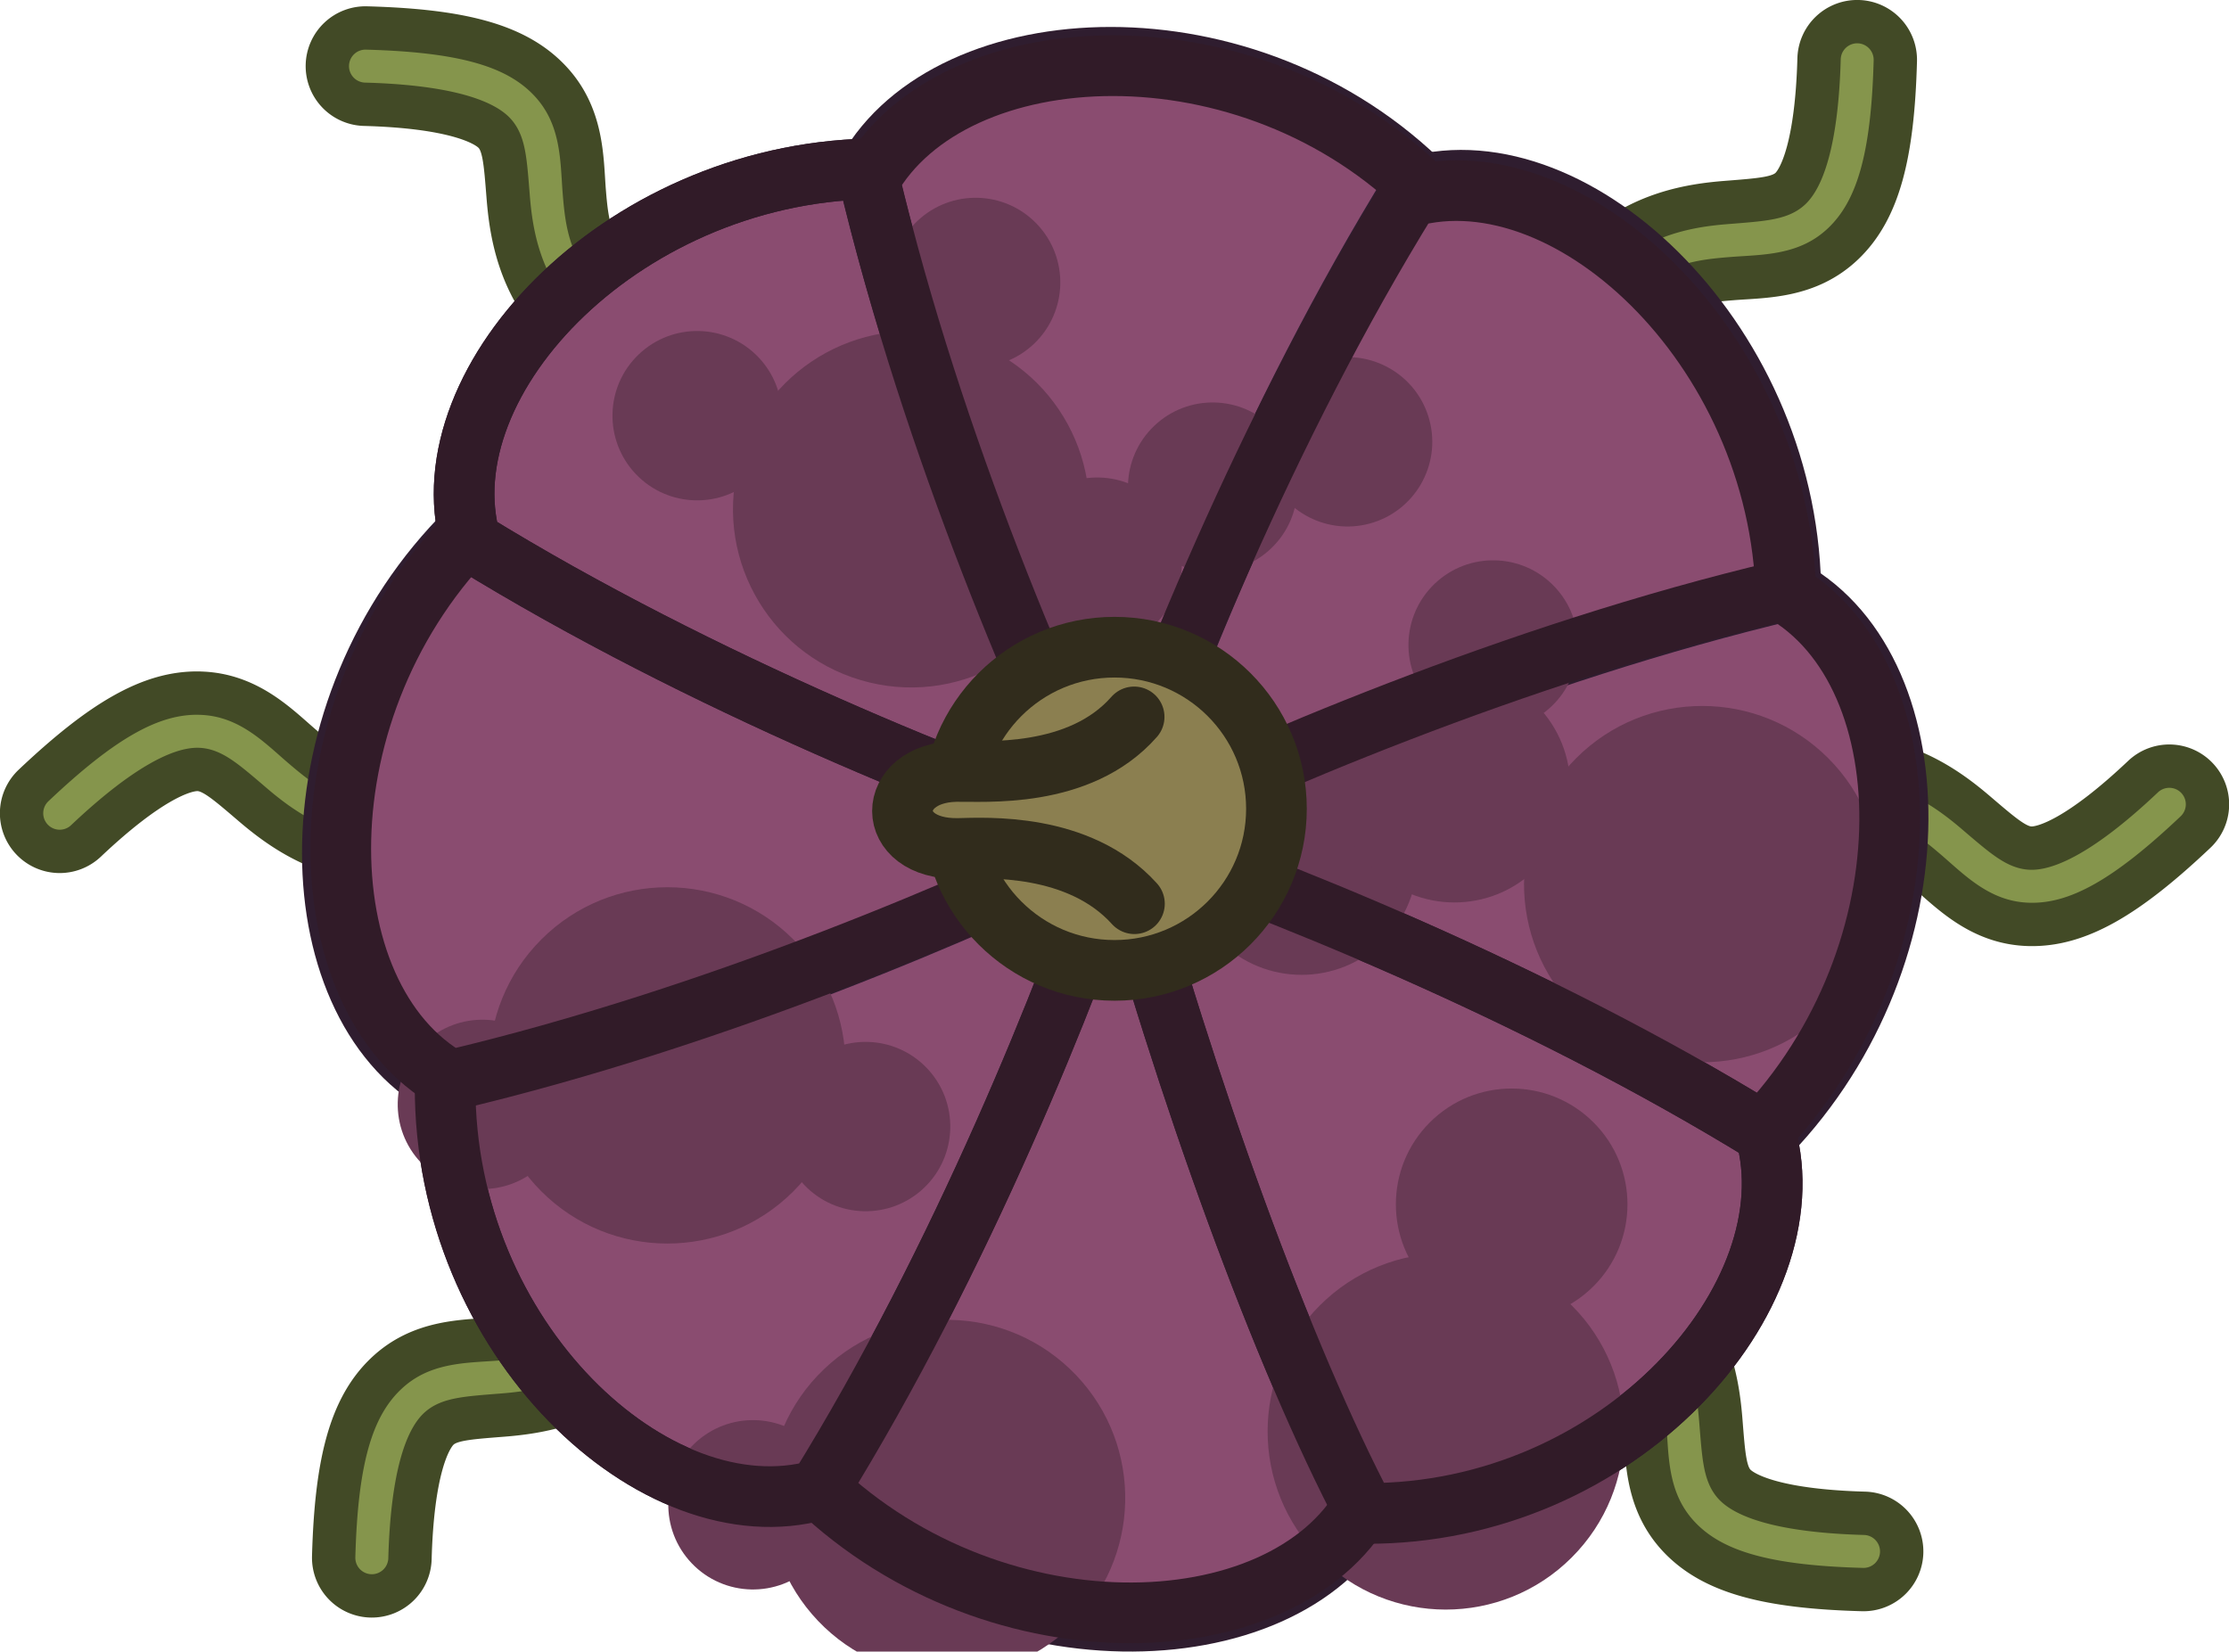 <svg xmlns="http://www.w3.org/2000/svg" width="257.157" height="190.559" viewBox="0 0 68.039 50.419"><g transform="translate(-43.656 -192.617)"><g style="fill:#85954c;fill-opacity:1;stroke:#424a26;stroke-opacity:1"><path d="M6621.658 2757.182a1.165 1.165 0 0 0-1.197 1.134c-.073 2.646-.552 3.653-.872 3.96-.32.305-.864.34-1.955.426s-2.619.324-3.955 1.561c-1.335 1.238-2.436 3.31-3.32 6.873a1.165 1.165 0 0 0 .849 1.41 1.165 1.165 0 0 0 1.41-.85c.825-3.322 1.807-4.946 2.645-5.723s1.577-.87 2.555-.948c.977-.077 2.305-.037 3.381-1.066s1.512-2.697 1.59-5.58a1.165 1.165 0 0 0-1.13-1.197m-34.957 32.693a1.165 1.165 0 0 0-1.41.85c-.825 3.323-1.807 4.947-2.646 5.724-.838.776-1.576.87-2.554.947-.977.078-2.306.037-3.381 1.067-1.076 1.029-1.512 2.697-1.591 5.58a1.165 1.165 0 0 0 1.132 1.196 1.165 1.165 0 0 0 1.197-1.133c.073-2.646.552-3.654.872-3.96.32-.305.863-.34 1.955-.426s2.619-.324 3.955-1.562 2.436-3.309 3.32-6.873a1.165 1.165 0 0 0-.849-1.41m34.648-10.235c-1.82-.07-4.063.615-7.208 2.509a1.165 1.165 0 0 0-.397 1.6 1.165 1.165 0 0 0 1.6.397c2.932-1.767 4.774-2.221 5.916-2.178s1.731.497 2.477 1.134 1.657 1.606 3.145 1.639c1.489.033 2.977-.839 5.07-2.82a1.165 1.165 0 0 0 .046-1.647 1.165 1.165 0 0 0-1.646-.047c-1.923 1.82-2.975 2.194-3.418 2.185-.442-.01-.852-.371-1.685-1.082s-2.08-1.622-3.9-1.691zm-50.323-1.96c-1.488-.032-2.977.84-5.07 2.821a1.165 1.165 0 0 0-.046 1.646 1.165 1.165 0 0 0 1.646.047c1.923-1.82 2.976-2.194 3.418-2.184s.85.37 1.683 1.082c.834.711 2.082 1.621 3.901 1.69 1.82.07 4.063-.614 7.209-2.509a1.165 1.165 0 0 0 .397-1.6 1.165 1.165 0 0 0-1.6-.397c-2.933 1.767-4.774 2.221-5.916 2.178s-1.731-.497-2.477-1.134-1.658-1.606-3.146-1.639zm5.096-20.305a1.165 1.165 0 0 0-1.196 1.133 1.165 1.165 0 0 0 1.132 1.196c2.646.073 3.655.554 3.961.873.306.32.34.864.427 1.956s.324 2.617 1.561 3.952c1.238 1.336 3.308 2.439 6.872 3.323a1.165 1.165 0 0 0 1.412-.85 1.165 1.165 0 0 0-.852-1.411c-3.323-.825-4.945-1.806-5.722-2.644-.776-.838-.872-1.577-.95-2.554-.076-.977-.036-2.308-1.066-3.383-1.029-1.076-2.697-1.512-5.58-1.591m32.908 35.238a1.165 1.165 0 0 0-1.412.85 1.165 1.165 0 0 0 .85 1.412c3.323.825 4.948 1.807 5.724 2.645.777.838.872 1.575.95 2.553.076.977.034 2.307 1.064 3.383 1.03 1.075 2.697 1.511 5.58 1.59a1.165 1.165 0 0 0 1.197-1.133 1.165 1.165 0 0 0-1.132-1.195c-2.646-.073-3.655-.554-3.961-.874s-.34-.864-.427-1.955-.324-2.617-1.561-3.953c-1.238-1.336-3.308-2.438-6.872-3.323" style="color:#000;fill:#85954c;fill-opacity:1;fill-rule:evenodd;stroke:#424a26;stroke-width:1.323;stroke-linecap:round;stroke-linejoin:round;stroke-dasharray:none;stroke-opacity:1" transform="translate(-6521.279 -2563.904)"/></g><path d="M77.8 218.316c-4.013 6.934-7.886 14.538-9.484 19.673 5.462 5.504 14.491 5.229 17.015.746" style="fill:#8a4c70;fill-opacity:1;stroke:#2f1d2f;stroke-width:1.852;stroke-linejoin:round;stroke-dasharray:none;stroke-opacity:1"/><path d="M77.782 218.348c-7.752 2.071-15.771 4.898-20.54 7.403-.038 7.745 6.434 13.738 11.395 12.35 4.38-7.083 7.635-15.251 9.145-19.753z" style="fill:#8a4c70;fill-opacity:1;stroke:#2f1d2f;stroke-width:1.852;stroke-linejoin:round;stroke-dasharray:none;stroke-opacity:1"/><path d="M77.618 218.217c-6.95-4.005-14.513-7.813-19.659-9.406-5.516 5.45-5.297 14.402-.805 16.92 8.116-1.916 16.206-5.396 20.464-7.514z" style="fill:#8a4c70;fill-opacity:1;stroke:#2f1d2f;stroke-width:1.852;stroke-linejoin:round;stroke-dasharray:none;stroke-opacity:1"/><path d="M70.568 197.769c-7.762-.038-13.94 6.42-12.549 11.37 7.097 4.371 15.284 7.619 19.795 9.126" style="fill:#8a4c70;fill-opacity:1;stroke:#2f1d2f;stroke-width:1.852;stroke-linejoin:round;stroke-dasharray:none;stroke-opacity:1"/><path d="M77.657 218.273c4.015-6.935 7.945-14.768 9.542-19.904-5.461-5.504-14.548-4.999-17.072-.516 1.921 8.099 5.408 16.171 7.53 20.42z" style="fill:#8a4c70;fill-opacity:1;stroke:#2f1d2f;stroke-width:1.852;stroke-linejoin:round;stroke-dasharray:none;stroke-opacity:1"/><path d="M77.667 218.067c7.753-2.071 15.887-4.669 20.655-7.173.038-7.746-6.549-13.968-11.51-12.58-4.38 7.082-7.634 15.251-9.145 19.753z" style="fill:#8a4c70;fill-opacity:1;stroke:#2f1d2f;stroke-width:1.852;stroke-linejoin:round;stroke-dasharray:none;stroke-opacity:1"/><path d="M77.832 218.14c6.95 4.006 14.397 7.756 19.544 9.35 5.515-5.45 5.412-14.345.92-16.864-8.116 1.917-16.206 5.397-20.464 7.514z" style="fill:#8a4c70;fill-opacity:1;stroke:#2f1d2f;stroke-width:1.852;stroke-linejoin:round;stroke-dasharray:none;stroke-opacity:1"/><path d="M77.75 218.093c2.076 7.736 5.082 15.967 7.592 20.725 7.762.038 13.595-6.65 12.203-11.6-7.097-4.37-15.283-7.618-19.794-9.125z" style="fill:#8a4c70;fill-opacity:1;stroke:#2f1d2f;stroke-width:1.852;stroke-linejoin:round;stroke-dasharray:none;stroke-opacity:1"/><g style="fill:#693a55;fill-opacity:1" transform="rotate(75 24258.636 -13878.226)scale(4.796)"><circle cx="4477.202" cy="5564.637" r="1.134" style="opacity:1;fill:#693a55;fill-opacity:1;fill-rule:evenodd;stroke:none;stroke-width:1.323;stroke-linecap:square;stroke-linejoin:round;stroke-dasharray:none;stroke-opacity:1" transform="rotate(-28.628)"/><circle cx="1100.197" cy="7050.634" r="1.134" style="fill:#693a55;fill-opacity:1;fill-rule:evenodd;stroke:none;stroke-width:1.323;stroke-linecap:square;stroke-linejoin:round;stroke-dasharray:none;stroke-opacity:1" transform="rotate(-58.57)"/><circle cx="4348.949" cy="5659.757" r="1.134" style="fill:#693a55;fill-opacity:1;fill-rule:evenodd;stroke:none;stroke-width:1.323;stroke-linecap:square;stroke-linejoin:round;stroke-dasharray:none;stroke-opacity:1" transform="rotate(-29.943)"/><circle cx="4350.262" cy="5663.373" r="1.134" style="fill:#693a55;fill-opacity:1;fill-rule:evenodd;stroke:none;stroke-width:1.323;stroke-linecap:square;stroke-linejoin:round;stroke-dasharray:none;stroke-opacity:1" transform="rotate(-29.943)"/><circle cx="4345.113" cy="5665.234" r="1.134" style="fill:#693a55;fill-opacity:1;fill-rule:evenodd;stroke:none;stroke-width:1.323;stroke-linecap:square;stroke-linejoin:round;stroke-dasharray:none;stroke-opacity:1" transform="rotate(-29.943)"/><circle cx="4347.035" cy="5661.449" r="0.737" style="fill:#693a55;fill-opacity:1;fill-rule:evenodd;stroke:none;stroke-width:1.323;stroke-linecap:square;stroke-linejoin:round;stroke-dasharray:none;stroke-opacity:1" transform="rotate(-29.943)"/><circle cx="4349.535" cy="5662.055" r="0.737" style="fill:#693a55;fill-opacity:1;fill-rule:evenodd;stroke:none;stroke-width:1.323;stroke-linecap:square;stroke-linejoin:round;stroke-dasharray:none;stroke-opacity:1" transform="rotate(-29.943)"/><circle cx="4347.396" cy="5660.435" r="0.737" style="fill:#693a55;fill-opacity:1;fill-rule:evenodd;stroke:none;stroke-width:1.323;stroke-linecap:square;stroke-linejoin:round;stroke-dasharray:none;stroke-opacity:1" transform="rotate(-29.943)"/><circle cx="4475.133" cy="5563.381" r="0.539" style="fill:#693a55;fill-opacity:1;fill-rule:evenodd;stroke:none;stroke-width:1.323;stroke-linecap:square;stroke-linejoin:round;stroke-dasharray:none;stroke-opacity:1" transform="rotate(-28.628)"/><circle cx="4476.381" cy="5565.561" r="0.539" style="fill:#693a55;fill-opacity:1;fill-rule:evenodd;stroke:none;stroke-width:1.323;stroke-linecap:square;stroke-linejoin:round;stroke-dasharray:none;stroke-opacity:1" transform="rotate(-28.628)"/><circle cx="4473.348" cy="5565.049" r="0.539" style="fill:#693a55;fill-opacity:1;fill-rule:evenodd;stroke:none;stroke-width:1.323;stroke-linecap:square;stroke-linejoin:round;stroke-dasharray:none;stroke-opacity:1" transform="rotate(-28.628)"/><circle cx="4473.55" cy="5559.835" r="0.539" style="fill:#693a55;fill-opacity:1;fill-rule:evenodd;stroke:none;stroke-width:1.323;stroke-linecap:square;stroke-linejoin:round;stroke-dasharray:none;stroke-opacity:1" transform="rotate(-28.628)"/><circle cx="4473.711" cy="5558.974" r="0.539" style="fill:#693a55;fill-opacity:1;fill-rule:evenodd;stroke:none;stroke-width:1.323;stroke-linecap:square;stroke-linejoin:round;stroke-dasharray:none;stroke-opacity:1" transform="rotate(-28.628)"/><circle cx="4471.118" cy="5561.035" r="0.539" style="fill:#693a55;fill-opacity:1;fill-rule:evenodd;stroke:none;stroke-width:1.323;stroke-linecap:square;stroke-linejoin:round;stroke-dasharray:none;stroke-opacity:1" transform="rotate(-28.628)"/><circle cx="4471.727" cy="5559.167" r="0.539" style="fill:#693a55;fill-opacity:1;fill-rule:evenodd;stroke:none;stroke-width:1.323;stroke-linecap:square;stroke-linejoin:round;stroke-dasharray:none;stroke-opacity:1" transform="rotate(-28.628)"/><circle cx="4475.67" cy="5558.375" r="0.539" style="fill:#693a55;fill-opacity:1;fill-rule:evenodd;stroke:none;stroke-width:1.323;stroke-linecap:square;stroke-linejoin:round;stroke-dasharray:none;stroke-opacity:1" transform="rotate(-28.628)"/><circle cx="6590.159" cy="2735.031" r="0.539" style="fill:#693a55;fill-opacity:1;fill-rule:evenodd;stroke:none;stroke-width:1.323;stroke-linecap:square;stroke-linejoin:round;stroke-dasharray:none;stroke-opacity:1"/></g><path d="M68.317 237.733c5.461 5.504 14.49 5.229 17.014.746" style="fill:none;fill-opacity:1;stroke:#311b28;stroke-width:1.852;stroke-linejoin:round;stroke-dasharray:none;stroke-opacity:1"/><path d="M57.243 225.754c-.038 7.746 6.434 13.739 11.395 12.35 4.38-7.082 7.635-15.25 9.145-19.752" style="fill:none;fill-opacity:1;stroke:#311b28;stroke-width:1.852;stroke-linejoin:round;stroke-dasharray:none;stroke-opacity:1"/><path d="M58.216 208.677c-5.516 5.45-5.297 14.402-.805 16.92 8.116-1.916 16.206-5.396 20.464-7.514" style="fill:none;fill-opacity:1;stroke:#311b28;stroke-width:1.852;stroke-linejoin:round;stroke-dasharray:none;stroke-opacity:1"/><path d="M98.177 211.21c.038-7.746-6.55-13.969-11.51-12.58-4.38 7.082-7.635 15.251-9.145 19.753" style="fill:none;fill-opacity:1;stroke:#311b28;stroke-width:1.852;stroke-linejoin:round;stroke-dasharray:none;stroke-opacity:1"/><path d="M97.119 227.516c5.515-5.45 5.412-14.345.92-16.864-8.116 1.917-16.206 5.397-20.464 7.515" style="fill:none;fill-opacity:1;stroke:#311b28;stroke-width:1.852;stroke-linejoin:round;stroke-dasharray:none;stroke-opacity:1"/><path d="M77.75 218.093c2.076 7.736 5.082 15.967 7.592 20.725 7.762.038 13.595-6.65 12.203-11.6-7.097-4.37-15.283-7.618-19.794-9.125z" style="fill:none;fill-opacity:1;stroke:#311b28;stroke-width:1.852;stroke-linejoin:round;stroke-dasharray:none;stroke-opacity:1"/><path d="M87.269 198.626c-5.462-5.504-14.548-5-17.072-.517 1.92 8.099 5.408 16.171 7.53 20.42" style="fill:none;fill-opacity:1;stroke:#311b28;stroke-width:1.852;stroke-linejoin:round;stroke-dasharray:none;stroke-opacity:1"/><path d="M70.568 197.769c-7.762-.038-13.94 6.42-12.549 11.37 7.097 4.371 15.284 7.619 19.795 9.126" style="fill:none;fill-opacity:1;stroke:#311b28;stroke-width:1.852;stroke-linejoin:round;stroke-dasharray:none;stroke-opacity:1"/><ellipse cx="77.676" cy="217.307" rx="4.943" ry="4.933" style="display:inline;fill:#8b7f50;fill-opacity:1;stroke:#312c1c;stroke-width:1.852;stroke-linejoin:round;stroke-dasharray:none;stroke-opacity:1"/><path d="M78.284 220.205c-1.694-1.876-4.543-1.704-5.368-1.687-2.3.047-2.24-2.304-.083-2.35.85-.018 3.769.239 5.442-1.666" style="fill:#8b7f50;fill-opacity:1;stroke:#312c1c;stroke-width:1.852;stroke-linecap:round;stroke-linejoin:round;stroke-dasharray:none;stroke-opacity:1"/></g></svg>